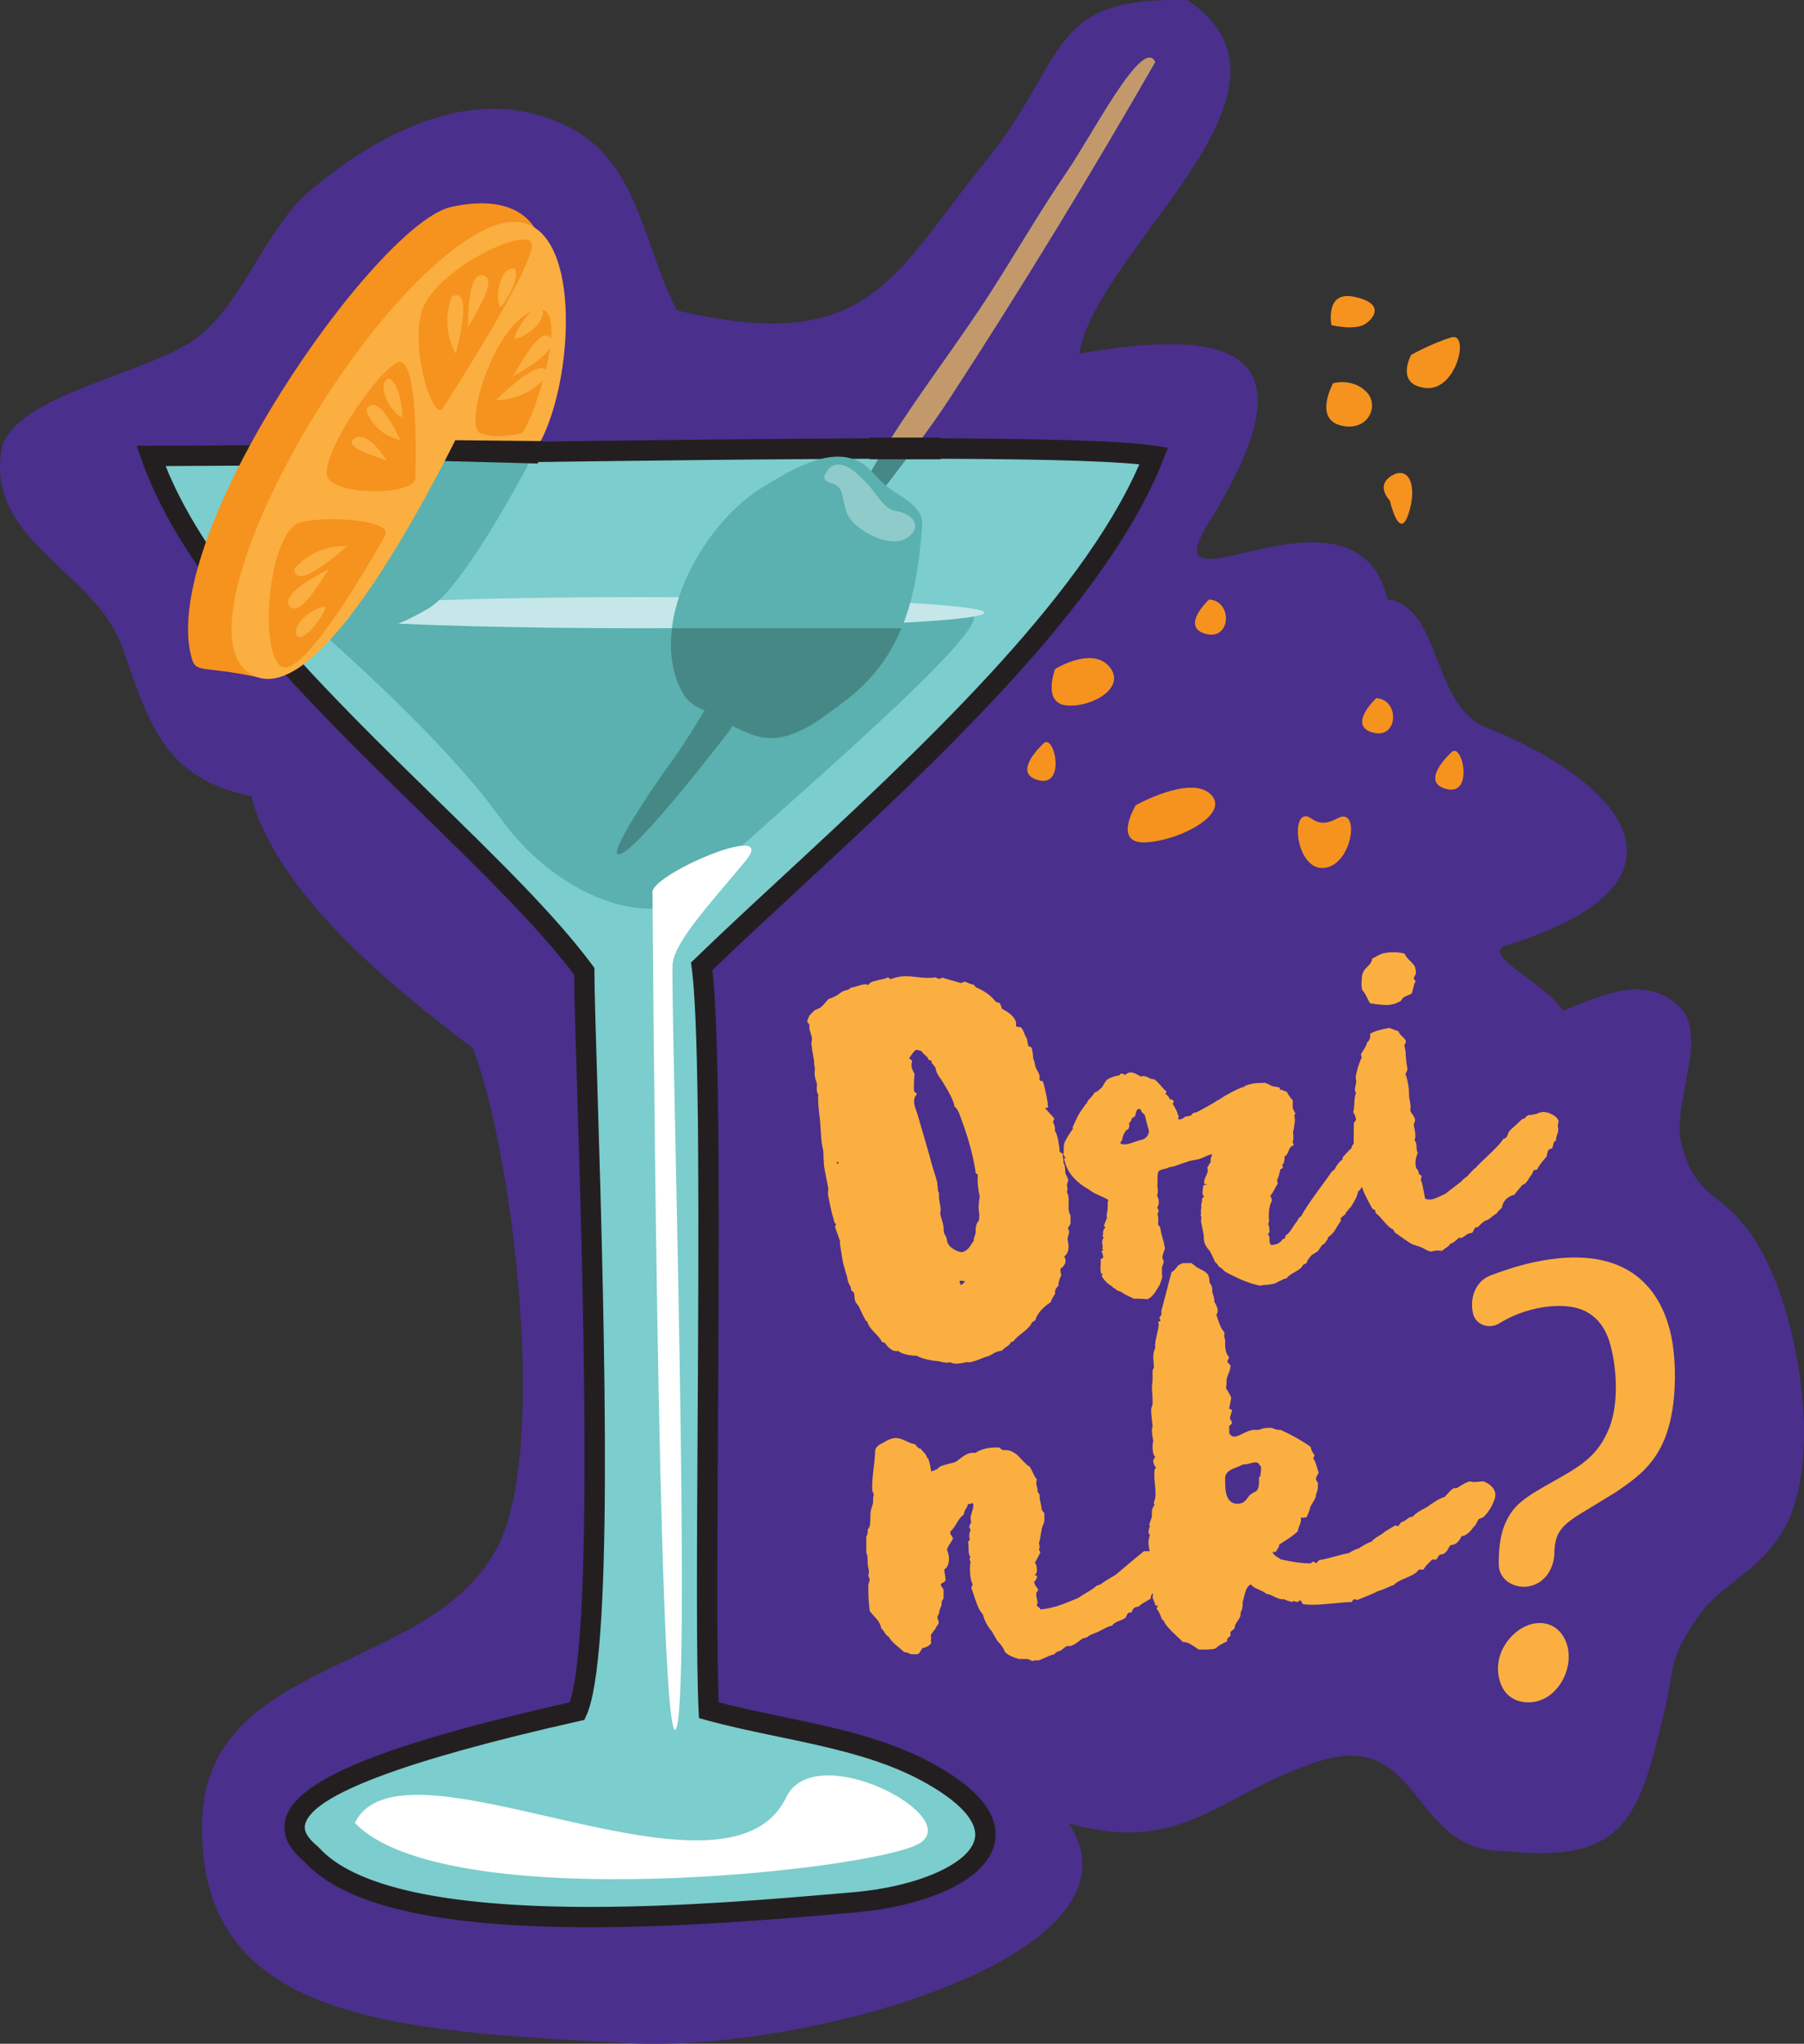 <?xml version="1.0" encoding="utf-8"?>
<!-- Generator: Adobe Illustrator 16.0.0, SVG Export Plug-In . SVG Version: 6.00 Build 0)  -->
<!DOCTYPE svg PUBLIC "-//W3C//DTD SVG 1.1//EN" "http://www.w3.org/Graphics/SVG/1.1/DTD/svg11.dtd">
<svg version="1.1" id="Layer_1" xmlns="http://www.w3.org/2000/svg" xmlns:xlink="http://www.w3.org/1999/xlink" x="0px" y="0px"
	 width="133px" height="150.591px" viewBox="0 0 133 150.591" enable-background="new 0 0 133 150.591" xml:space="preserve">
<rect x="0" y="0" width="133" height="150.591" fill="#333333" stroke="none"/>
<g>
	<path fill="#4A2F8D" d="M13.777,25.391c3.837-2.23,5.636-8.346,8.906-11.186c4.195-3.641,10.387-7.197,16.156-5.93
		c8.283,1.818,7.996,8.588,11.057,14.594c14.221,3.371,15.906-2.533,22.67-10.857C78.83,4.301,77.06-0.301,87.55,0.016
		c9.934,6.605-6.57,18.15-8,26.041c12.928-2.246,16.809,0.752,9.559,12.467c-4.619,7.459,10.813-4.248,13.186,5.635
		c3.996,0.578,3.223,7.811,7.27,9.432c10.104,4.055,16.486,11.432,1.48,16.074c-2.016,0.625,3.053,2.879,4.182,4.811
		c3.051-1.23,6.145-2.699,8.639-0.24c2.143,2.117-0.697,7.256,0.117,10.148c1.17,4.146,2.898,3.271,5.25,6.764
		c3.266,4.854,5.135,15.596,2.566,20.994c-1.66,3.494-4.82,4.432-6.541,6.889c-2.387,3.408-1.684,3.68-2.762,7.971
		c-1.697,6.756-2.711,10.383-11.574,9.389c-6.975,0.115-6.055-9.129-13.795-6.584c-7.449,2.451-9.857,6.896-18.332,4.551
		c6.373,9.592-19.08,16.871-32.352,16.191c-17.48-0.895-32.029-1.635-31.532-16.477c0.422-12.592,18.413-10.576,22.315-21.355
		c2.924-8.072,0.5-28.064-2.367-35.486c-5.496-4.152-14.483-11.316-16.329-18.563c-6.632-1.338-7.59-5.65-9.551-11.059
		c-2-5.516-9.813-7.639-8.906-14.277C0.608,29.408,9.591,27.82,13.777,25.391z"/>
	<g>
		<g>
			<path fill="#7CCDCD" d="M11.13,33.592c4.738,13.656,24.514,27.93,31.945,37.98c0,6.67,2.047,48.838-0.521,54.506
				c-17.129,3.852-23.825,7.109-19.609,10.545c6.025,6.729,30.057,4.395,40.029,3.549c7.635-0.648,14.414-4.734,5.301-9.641
				c-4.744-2.557-10.697-3.055-16.02-4.516c-0.434-8.857,0.51-47.254-0.52-54.814c10.059-9.76,28.275-24.689,33.328-37.609
				C77.425,32.369,31.369,33.592,11.13,33.592z"/>
			<path fill="#231F20" d="M43.537,142.007C43.537,142.007,43.537,142.007,43.537,142.007c-11.239,0-18.146-1.584-21.111-4.84
				c-1.175-0.974-1.643-2.009-1.391-3.077c0.681-2.891,6.958-5.484,20.967-8.656c1.775-5.239,0.945-32.22,0.542-45.343
				c-0.115-3.738-0.207-6.733-0.217-8.269c-2.632-3.502-6.811-7.58-11.229-11.893c-8.237-8.039-17.573-17.151-20.675-26.092
				l-0.346-0.996h1.054c6.312,0,15.163-0.119,24.533-0.246c10.851-0.146,22.071-0.297,31.335-0.297
				c9.912,0,15.86,0.181,18.184,0.553l0.919,0.146l-0.339,0.867c-4.157,10.631-16.856,22.383-27.062,31.826
				c-2.227,2.062-4.336,4.013-6.175,5.788c0.571,5.004,0.483,20.101,0.406,33.461c-0.049,8.565-0.097,16.679,0.049,20.493
				c1.532,0.399,3.137,0.733,4.693,1.059c3.757,0.782,7.641,1.592,10.956,3.379c3.542,1.906,5.125,3.897,4.707,5.916
				c-0.621,2.993-5.621,4.734-10.3,5.132l-1.136,0.098C57.306,141.411,50.361,142.007,43.537,142.007z M12.211,34.341
				c3.32,8.301,12.127,16.896,19.934,24.516c4.546,4.437,8.841,8.628,11.534,12.27l0.146,0.199v0.247
				c0,1.421,0.096,4.532,0.217,8.472c0.621,20.192,1.122,42.091-0.805,46.344l-0.154,0.34l-0.365,0.082
				c-12.912,2.903-19.717,5.469-20.224,7.624c-0.042,0.177-0.169,0.717,0.924,1.608l0.085,0.081
				c2.605,2.908,9.345,4.384,20.032,4.384h0.001c6.76,0,13.667-0.593,18.237-0.985l1.137-0.097c4.724-0.401,8.574-2.097,8.958-3.942
				c0.26-1.256-1.143-2.779-3.949-4.291c-3.124-1.683-6.899-2.47-10.551-3.231c-1.76-0.366-3.578-0.745-5.312-1.221l-0.524-0.145
				l-0.026-0.542c-0.176-3.581-0.128-11.709-0.074-21.12c0.079-13.669,0.169-29.161-0.439-33.63l-0.051-0.376l0.271-0.264
				c1.914-1.856,4.126-3.904,6.469-6.072c9.801-9.07,21.93-20.295,26.314-30.378c-2.74-0.278-8.329-0.414-16.998-0.414
				c-9.253,0-20.469,0.15-31.314,0.297C26.831,34.215,18.441,34.328,12.211,34.341z"/>
		</g>
		<path fill="#FFFFFF" d="M26.164,134.318c3.482-7.162,27.363,7.33,31.799-1.889c2.119-4.408,13.213,1.424,9.793,3.418
			C64.333,137.838,32.789,141.256,26.164,134.318z"/>
		<path fill="#5AB1AF" d="M22.063,45.182c0,0,46.508-0.451,49.473,0c2.965,0.449-18.545,18.232-20.566,20.646
			c-2.023,2.414-9.266,1.113-14.084-5.559C32.07,53.598,22.063,45.182,22.063,45.182z"/>
		<ellipse fill="#C5E7E9" cx="47.315" cy="45.145" rx="25.251" ry="1.148"/>
		<g>
			<path fill="#468885" d="M45.593,62.93c-0.756,0.008,2.447-4.82,3.766-6.602c1.365-1.84,2.541-3.947,3.734-5.904
				c3.26-5.334,7.887-9.797,10.813-15.133c2.605-4.754,6.238-9.229,9.17-13.807c1.754-2.738,3.721-6.107,5.555-8.777
				c1.92-2.795,5.635-10.086,6.537-8.135c-4.838,8.41-9.701,16.404-15.08,24.668c-2.947,4.531-6.354,8.205-9.133,12.764
				c-2.459,4.037-4.875,7.834-7.158,11.813C53.796,53.816,46.589,63.246,45.593,62.93z"/>
			<path fill="#5AB1AF" d="M67.988,38.793c-0.439,5.484-1.498,9.732-5.797,12.936c-1.641,1.223-3.814,3.049-6.098,2.582
				c-1.195-0.244-2.561-1.09-3.477-1.607c-1.246-0.703-1.883-0.646-2.566-2.219c-2.152-4.947,1.941-12.006,6.125-14.551
				c1.682-1.023,4.445-2.795,6.592-2.148c1.217,0.367,1.533,1.115,2.49,1.953C66.24,36.6,68.115,37.191,67.988,38.793z"/>
			<path fill="#C3996B" d="M67.574,32.816c0.859-1.152,1.705-2.33,2.514-3.576c5.379-8.264,10.242-16.258,15.08-24.668
				c-0.902-1.951-4.617,5.34-6.537,8.135c-1.834,2.67-3.801,6.039-5.555,8.777c-2.418,3.775-5.305,7.482-7.707,11.332H67.574z"/>
			<path fill="#468885" d="M49.541,46.293c-0.182,1.463-0.053,2.9,0.51,4.191c0.684,1.572,1.32,1.516,2.566,2.219
				c0.916,0.518,2.281,1.363,3.477,1.607c2.283,0.467,4.457-1.359,6.098-2.582c2.09-1.557,3.41-3.363,4.268-5.436H49.541z"/>
			<path opacity="0.5" fill="#C5E7E9" d="M60.908,34.848c0,0,0.568-1.391,2.213,0s1.834,2.633,2.973,2.813
				c1.137,0.18,2.021,1.146,0.758,1.984s-4.066-0.635-4.467-1.984c-0.4-1.352-0.211-1.789-1.096-2.057
				C60.402,35.336,60.908,34.848,60.908,34.848z"/>
		</g>
		<path fill="#5AB1AF" d="M39.642,32.898c0,0-5.209,10.273-8.061,11.938c-2.852,1.666-5.033,2.209-6.502,1.457
			c1.285-1.111,7.895-13.477,7.895-13.477L39.642,32.898z"/>
		<g>
			<path fill="#F6921E" d="M39.642,17.281c0,0-25.978,26.908-20.691,32.609c-4.089-0.875-4.502-0.225-4.832-1.441
				c-2.468-9.057,13.688-31.996,19.137-33.199C38.703,14.045,39.642,17.281,39.642,17.281z"/>
			<path fill="#FAAF40" d="M39.642,32.898c-0.639,1.068-5.488-0.395-6.547,0.482c-4.398,8.525-10.246,17.891-14.145,16.51
				c-6.968-2.475,7.002-27.959,16.641-32.896C43.199,13.096,42.677,27.822,39.642,32.898z"/>
			<g>
				<path fill="#F6921E" d="M32.664,30.055c0,0,7.215-11.152,6.504-12.211c-0.709-1.053-7.582,2.281-8.174,5.469
					C30.406,26.5,32.011,31.076,32.664,30.055z"/>
				<path fill="#F6921E" d="M28.386,39.461c0,0-6.086,11.047-7.733,9.584c-1.648-1.461-0.733-10.043,1.518-10.566
					C24.425,37.949,28.998,38.379,28.386,39.461z"/>
				<path fill="#F6921E" d="M30.619,35.215c0,0,0.352-9.455-1.383-8.477c-1.734,0.98-5.906,7.268-5.025,8.535
					C25.089,36.543,30.591,36.484,30.619,35.215z"/>
				<path fill="#F6921E" d="M38.46,31.918c0,0-1.914,0.494-3.078-0.021c-1.162-0.514,0.916-7.865,3.949-9.006
					C42.367,21.754,39.351,31.098,38.46,31.918z"/>
			</g>
			<g>
				<path fill="#FAAF40" d="M24.013,44.709c-0.857-0.047-2.759,1.461-2.042,2.236C22.632,47.107,23.88,45.336,24.013,44.709z"/>
				<path fill="#FAAF40" d="M24.298,41.918c-0.531,0.602-2.1,3.594-2.911,2.779C20.42,43.732,24.298,41.918,24.298,41.918z"/>
				<path fill="#FAAF40" d="M21.697,41.898c1.176-1.273,2.58-1.697,3.883-1.658C25.58,40.24,21.711,43.799,21.697,41.898z"/>
			</g>
			<g>
				<path fill="#FAAF40" d="M36.875,22.637c-0.434-0.74,0.051-3.121,1.066-2.832C38.386,20.32,37.373,22.234,36.875,22.637z"/>
				<path fill="#FAAF40" d="M34.511,24.154c0.297-0.744,2.258-3.5,1.16-3.854C34.376,19.877,34.511,24.154,34.511,24.154z"/>
				<path fill="#FAAF40" d="M33.318,21.846c-0.605,1.623-0.344,3.066,0.279,4.211C33.597,26.057,35.019,21,33.318,21.846z"/>
			</g>
			<g>
				<path fill="#FAAF40" d="M29.634,30.74c-0.807-0.295-1.963-2.428-0.996-2.857C29.31,27.992,29.759,30.111,29.634,30.74z"/>
				<path fill="#FAAF40" d="M28.521,33.973c-0.535-0.285-3.291-0.994-2.43-1.639C27.105,31.566,28.521,33.973,28.521,33.973z"/>
				<path fill="#FAAF40" d="M27.007,30.195c0.402,1.281,1.389,1.947,2.498,2.227C29.505,32.422,27.898,28.701,27.007,30.195z"/>
			</g>
			<g>
				<path fill="#FAAF40" d="M37.917,24.953c0.857,0.012,2.689-1.582,1.938-2.322C39.185,22.496,38.023,24.322,37.917,24.953z"/>
				<path fill="#FAAF40" d="M37.761,27.758c0.504-0.623,1.932-3.691,2.781-2.91C41.55,25.764,37.761,27.758,37.761,27.758z"/>
				<path fill="#FAAF40" d="M40.361,27.656c-1.113,1.328-2.5,1.813-3.803,1.836C36.558,29.492,40.257,25.76,40.361,27.656z"/>
			</g>
		</g>
		<rect x="64.119" y="32.242" fill="#231F20" width="5.234" height="1.6"/>
		<polygon fill="#231F20" points="33.566,32.436 40.033,32.502 39.642,34.154 32.789,33.973 		"/>
		<path fill="#FFFFFF" d="M48.107,65.818c-0.371-1.295,9.449-5.498,6.855-2.377c-2.594,3.119-5.188,5.898-5.373,7.568
			c-0.186,1.666,1.482,56.197,0.186,56.445C48.478,127.707,48.107,65.818,48.107,65.818z"/>
	</g>
	<g>
		<g>
			<path fill="#FAAF40" d="M65.469,72.018l0.195,0.131c0.138-0.063,0.351-0.124,0.641-0.181s0.724-0.048,1.303,0.027
				c0.578,0.075,1.03,0.079,1.356,0.017c0.042,0.029,0.103,0.055,0.185,0.077l0.063,0.043c0.108-0.021,0.195-0.056,0.262-0.106
				c0.043,0.03,0.501,0.164,1.376,0.407c0.072-0.014,0.124-0.032,0.156-0.059c0.034-0.024,0.068-0.041,0.104-0.048
				c0.079,0.021,0.19,0.066,0.335,0.131c0.145,0.066,0.253,0.092,0.326,0.078c0.008,0.037,0.031,0.069,0.075,0.098
				c0.043,0.029,0.068,0.063,0.075,0.098c0.656,0.286,1.137,0.625,1.438,1.016c0.051,0.066,0.125,0.108,0.223,0.126
				c0.097,0.019,0.148,0.047,0.155,0.082c0.008,0.037,0.027,0.089,0.061,0.157c0.031,0.07,0.055,0.141,0.068,0.213
				c0.629,0.328,0.978,0.673,1.048,1.034l-0.012,0.229c0.05,0.066,0.111,0.091,0.184,0.077l0.174,0.022
				c0.094,0.095,0.181,0.247,0.259,0.458c0.077,0.208,0.14,0.329,0.183,0.357l0.106,0.543c0.007,0.037,0.039,0.059,0.097,0.066
				s0.112,0.043,0.163,0.108l0.031,0.162c0.064,0.326,0.084,0.529,0.063,0.609c0.042,0.029,0.097,0.206,0.16,0.531
				c0.021,0.108,0.073,0.231,0.156,0.365c0.082,0.134,0.135,0.255,0.156,0.364c0.021,0.107,0.019,0.203-0.002,0.281
				c0.014,0.074,0.058,0.111,0.135,0.115c0.076,0.004,0.117,0.024,0.124,0.06c0.086,0.247,0.174,0.605,0.266,1.075
				c0.071,0.362,0.106,0.638,0.105,0.826l-0.217,0.043l0.647,0.719c0.05,0.065,0.043,0.122-0.022,0.174
				c-0.022,0.079-0.029,0.137-0.022,0.172c0.122,0.24,0.161,0.439,0.117,0.598c0.1,0.131,0.186,0.378,0.256,0.739
				c0.064,0.326,0.096,0.583,0.094,0.771c0.059,0.101,0.146,0.159,0.261,0.173c-0.029,0.045-0.037,0.103-0.023,0.174
				c0.057,0.291,0.07,0.457,0.042,0.5c0.05,0.065,0.086,0.152,0.107,0.262l0.052,0.553c0.114,0.203,0.183,0.359,0.204,0.468
				l-0.034,0.118c-0.021,0.08-0.044,0.161-0.065,0.239c0.057,0.291,0.052,0.46-0.013,0.511c0.05,0.064,0.089,0.17,0.117,0.315
				c0.028,0.145,0.037,0.329,0.024,0.558c-0.011,0.229-0.008,0.396,0.014,0.505c0.035,0.181,0.078,0.304,0.129,0.368
				c-0.009,0.341-0.01,0.529-0.003,0.565c0.008,0.036-0.063,0.162-0.206,0.378c0.042,0.03,0.074,0.098,0.096,0.207
				c0.015,0.074-0.004,0.18-0.05,0.319c-0.049,0.143-0.067,0.23-0.062,0.267l0.032,0.163c0.106,0.542,0.011,0.919-0.288,1.126
				l0.075,0.1c0.007,0.036,0.015,0.072,0.021,0.107c0.05,0.255-0.075,0.486-0.371,0.693c0.015,0.072,0.021,0.155,0.02,0.249
				c0,0.095,0.021,0.156,0.065,0.185c-0.161,0.333-0.239,0.611-0.232,0.834c-0.196,0.152-0.273,0.336-0.23,0.553
				c-0.175,0.26-0.285,0.47-0.328,0.629c-0.632,0.424-1.013,0.873-1.146,1.351c-0.036,0.007-0.12,0.061-0.251,0.161
				c-0.072,0.203-0.29,0.441-0.648,0.719c-0.359,0.276-0.582,0.48-0.67,0.609c-0.029,0.043-0.063,0.068-0.098,0.076
				c-0.037,0.007-0.073,0.014-0.109,0.021c-0.052,0.122-0.16,0.236-0.327,0.346c-0.167,0.107-0.279,0.204-0.338,0.291l-0.216,0.042
				c-0.146,0.028-0.311,0.098-0.494,0.209c-0.186,0.112-0.334,0.179-0.441,0.199c-0.073,0.015-0.239,0.075-0.499,0.183
				c-0.262,0.107-0.5,0.182-0.718,0.225l-0.055,0.011c-0.08-0.022-0.138-0.03-0.174-0.022l-0.38,0.074
				c-0.362,0.07-0.647,0.05-0.856-0.06l-0.109,0.021c-0.145,0.028-0.376-0.002-0.693-0.09c-0.767-0.075-1.318-0.213-1.658-0.409
				c-0.645-0.024-1.1-0.143-1.365-0.353c-0.325,0.063-0.643-0.119-0.952-0.548c-0.008-0.035-0.051-0.064-0.13-0.088l-0.12-0.032
				c-0.071-0.173-0.257-0.409-0.56-0.708c-0.303-0.297-0.479-0.573-0.529-0.827l-0.054,0.011c-0.043-0.028-0.068-0.062-0.075-0.098
				c-0.058-0.102-0.117-0.212-0.178-0.332c-0.061-0.119-0.125-0.257-0.194-0.413c-0.067-0.155-0.127-0.265-0.177-0.332l-0.151-0.196
				c-0.057-0.101-0.092-0.225-0.101-0.374c-0.01-0.147-0.022-0.257-0.037-0.331c-0.007-0.035-0.042-0.076-0.107-0.119
				c-0.065-0.044-0.101-0.085-0.107-0.121c-0.007-0.035-0.02-0.099-0.037-0.189c-0.018-0.09-0.05-0.149-0.092-0.179
				c-0.007-0.037-0.024-0.08-0.054-0.132c-0.03-0.051-0.05-0.111-0.063-0.184l-0.043-0.218c-0.014-0.072-0.045-0.179-0.092-0.321
				c-0.045-0.14-0.079-0.266-0.101-0.373c-0.079-0.211-0.146-0.508-0.202-0.892c-0.057-0.384-0.098-0.647-0.126-0.794
				c-0.028-0.143-0.028-0.237,0.001-0.281c-0.007-0.035-0.132-0.387-0.375-1.055c-0.007-0.035,0.003-0.074,0.033-0.117
				c0.028-0.043,0.04-0.084,0.033-0.119l-0.065-0.045c-0.044-0.028-0.085-0.152-0.128-0.369c-0.094-0.281-0.221-0.84-0.383-1.673
				c-0.015-0.072-0.017-0.175-0.004-0.31c0.011-0.133,0.013-0.219,0.006-0.254l-0.074-0.381l-0.18-0.924
				c-0.05-0.252-0.071-0.455-0.063-0.607c-0.021-0.107-0.031-0.256-0.03-0.444c0-0.188-0.006-0.318-0.021-0.391l-0.085-0.435
				c-0.042-0.218-0.077-0.586-0.104-1.107c-0.026-0.521-0.058-0.871-0.093-1.053c-0.098-0.883-0.12-1.386-0.069-1.509
				c-0.05-0.063-0.086-0.152-0.106-0.26c-0.028-0.146-0.027-0.333,0.002-0.565c-0.007-0.035-0.031-0.106-0.068-0.211
				c-0.041-0.105-0.067-0.194-0.082-0.268c-0.035-0.18-0.037-0.386-0.007-0.617c-0.05-0.254-0.071-0.456-0.063-0.607
				c-0.106-0.543-0.173-0.982-0.2-1.314c0.044-0.158,0.056-0.293,0.034-0.401c-0.014-0.072-0.044-0.179-0.091-0.321
				c-0.046-0.141-0.072-0.229-0.079-0.265c-0.021-0.109-0.021-0.202,0-0.283c-0.021-0.108-0.074-0.19-0.161-0.25
				c-0.014-0.071,0.005-0.161,0.061-0.266c0.055-0.104,0.08-0.175,0.072-0.211l0.425-0.421c0.036-0.008,0.088-0.027,0.157-0.06
				s0.138-0.063,0.207-0.097c0.068-0.031,0.118-0.07,0.147-0.113c0.063-0.049,0.15-0.142,0.256-0.275s0.19-0.225,0.256-0.275
				c0.354-0.105,0.679-0.283,0.969-0.527c0.138-0.064,0.278-0.111,0.424-0.139c0.035-0.008,0.086-0.035,0.152-0.086l0.098-0.076
				l0.218-0.042c0.035-0.007,0.133-0.035,0.293-0.086c0.159-0.05,0.293-0.085,0.401-0.106c0.145-0.028,0.26-0.014,0.348,0.045
				c0.086-0.13,0.211-0.219,0.37-0.271c0.159-0.048,0.348-0.095,0.564-0.138C65.155,72.136,65.333,72.082,65.469,72.018z
				 M61.698,85.606l0.031,0.163c0.035-0.007,0.068-0.032,0.098-0.076C61.813,85.621,61.769,85.593,61.698,85.606z M67.529,77.365
				c-0.072,0.015-0.239,0.217-0.501,0.605c0.007,0.037,0.04,0.067,0.102,0.092c0.062,0.027,0.1,0.076,0.114,0.147
				c-0.045,0.159-0.057,0.293-0.035,0.402c0.028,0.145,0.1,0.317,0.215,0.521c-0.047,0.536-0.06,0.952-0.039,1.248
				c0.007,0.037,0.044,0.076,0.107,0.12c0.065,0.044,0.102,0.084,0.109,0.12c-0.188,0.187-0.251,0.443-0.188,0.769
				c0.021,0.108,0.07,0.269,0.148,0.479c0.078,0.211,0.129,0.369,0.15,0.479l0.854,2.934c0.043,0.217,0.133,0.536,0.271,0.96
				c0.14,0.426,0.228,0.729,0.263,0.908l0.052,0.554c0.021,0.107,0.053,0.177,0.097,0.206c-0.052,0.123-0.023,0.456,0.082,0.998
				l0.021,0.108c0.007,0.038,0.002,0.113-0.013,0.229c-0.016,0.115-0.019,0.193-0.012,0.229c0.014,0.073,0.046,0.188,0.096,0.347
				c0.05,0.16,0.083,0.276,0.097,0.348l0.032,0.163c0.014,0.073,0.02,0.156,0.02,0.249c0,0.096,0.003,0.16,0.01,0.196
				c0.015,0.072,0.079,0.21,0.194,0.413l0.054,0.271c0.042,0.217,0.2,0.412,0.479,0.584c0.276,0.17,0.506,0.237,0.688,0.202
				c0.211-0.078,0.374-0.203,0.49-0.378l0.307-0.453c-0.015-0.073,0.009-0.19,0.071-0.353s0.083-0.298,0.063-0.407
				c0.007-0.34,0.092-0.581,0.251-0.726c-0.007-0.035,0.001-0.187,0.024-0.456c-0.077-0.397-0.068-0.832,0.028-1.301l-0.063-0.326
				c-0.085-0.435-0.111-0.861-0.081-1.281c-0.007-0.035-0.042-0.066-0.104-0.092s-0.081-0.078-0.058-0.158
				c-0.205-1.236-0.543-2.486-1.015-3.746c-0.192-0.602-0.372-0.943-0.538-1.023c-0.034-0.369-0.374-1.054-1.021-2.056
				c-0.2-0.261-0.318-0.482-0.354-0.664l-0.031-0.162l-0.303-0.392c0.029-0.043,0.041-0.083,0.033-0.119
				c-0.072,0.014-0.152-0.008-0.237-0.067c-0.021-0.108-0.1-0.214-0.232-0.32s-0.229-0.209-0.287-0.31
				C67.738,77.381,67.601,77.352,67.529,77.365z M70.739,94.382c0.035,0.182,0.074,0.286,0.117,0.314
				c0.196-0.151,0.291-0.243,0.283-0.28C70.981,94.373,70.847,94.36,70.739,94.382z"/>
			<path fill="#FAAF40" d="M83.243,79.033c0.218-0.043,0.499,0.053,0.845,0.285l0.109-0.021c0.144-0.028,0.3,0.008,0.472,0.105
				c0.168,0.1,0.307,0.137,0.416,0.115c0.13,0.088,0.292,0.244,0.486,0.47c0.193,0.226,0.334,0.366,0.422,0.425
				c0.007,0.036-0.006,0.077-0.033,0.119l-0.045,0.065c0.173,0.116,0.271,0.229,0.291,0.337c0.051,0.066,0.112,0.092,0.185,0.077
				c0.087,0.06,0.134,0.105,0.141,0.141c0.007,0.037-0.019,0.099-0.077,0.185c0.215,0.334,0.342,0.592,0.377,0.771
				c0.015,0.074,0.039,0.105,0.075,0.098c0.007,0.037-0.005,0.078-0.032,0.121c-0.029,0.043-0.02,0.098,0.031,0.162
				c0.15,0.008,0.307-0.06,0.467-0.204l0.435-0.085l0.088-0.13c0.065-0.049,0.171-0.09,0.315-0.118l0.206-0.096
				c0.103-0.057,0.313-0.174,0.638-0.35c0.321-0.176,0.548-0.314,0.678-0.414c0.037-0.008,0.122-0.053,0.257-0.136
				c0.133-0.083,0.232-0.149,0.3-0.199c0.71-0.4,1.175-0.624,1.391-0.666l0.055-0.011c0.036-0.007,0.05-0.028,0.043-0.065
				c-0.007-0.035,0.012-0.038,0.055-0.011c0.102-0.056,0.261-0.106,0.479-0.148c0.253-0.05,0.438-0.066,0.553-0.053l0.392-0.02
				c0.079,0.023,0.183,0.068,0.309,0.138c0.127,0.069,0.229,0.115,0.31,0.136c0.035-0.006,0.102,0.001,0.2,0.018
				c0.097,0.02,0.186,0.04,0.265,0.061l0.032,0.164c0.072-0.015,0.16,0.006,0.266,0.062c0.104,0.055,0.174,0.078,0.211,0.071
				c0.222,0.37,0.377,0.583,0.463,0.641c-0.015,0.305-0.012,0.51,0.01,0.619c0.007,0.037,0.066,0.155,0.182,0.359l-0.087,0.129
				l0.021,0.109c0.028,0.145,0.034,0.275,0.02,0.39c-0.016,0.116-0.036,0.253-0.063,0.407c-0.025,0.155-0.05,0.273-0.07,0.354
				c0.049,0.252,0.04,0.498-0.025,0.736l0.096,0.207c-0.182,0.035-0.313,0.174-0.397,0.416c-0.085,0.241-0.181,0.373-0.289,0.395
				c-0.003,0.376-0.073,0.598-0.209,0.661c0.035-0.007,0.063,0.044,0.085,0.153c-0.059,0.086-0.123,0.137-0.195,0.15
				c-0.075,0.391-0.156,0.649-0.243,0.779l0.053,0.272c-0.058,0.087-0.142,0.234-0.251,0.442c-0.108,0.211-0.211,0.361-0.306,0.455
				c0.05,0.066,0.082,0.134,0.097,0.206c0.014,0.072,0.024,0.127,0.031,0.163c-0.196,0.34-0.268,0.841-0.213,1.507l-0.065,0.239
				c0.05,0.066,0.077,0.154,0.08,0.266c0.002,0.112,0.012,0.205,0.025,0.277l-0.131,0.194c0.085,0.059,0.127,0.173,0.124,0.343
				c-0.006,0.17,0.021,0.305,0.079,0.406l0.119,0.033c0.071-0.014,0.126-0.024,0.162-0.031c0.254-0.049,0.438-0.16,0.555-0.334
				c0.059-0.087,0.128-0.117,0.208-0.097c-0.008-0.035,0.003-0.075,0.033-0.119c0.028-0.043,0.039-0.083,0.032-0.12
				c0.167-0.106,0.328-0.289,0.485-0.545c0.156-0.256,0.282-0.43,0.377-0.524c0.073-0.202,0.163-0.313,0.271-0.335
				c0.249-0.462,0.663-1.088,1.24-1.877c0.58-0.789,0.928-1.27,1.043-1.443l0.197-0.151c0.16-0.333,0.356-0.577,0.588-0.735
				c-0.014-0.071-0.006-0.129,0.023-0.173c0.37-0.411,0.573-0.62,0.61-0.627c0.11-0.396,0.383-0.638,0.817-0.722l0.108-0.021
				c0.036-0.008,0.133-0.045,0.288-0.113s0.27-0.109,0.343-0.123l0.108-0.021c0.071-0.014,0.189,0.01,0.352,0.072
				s0.279,0.086,0.353,0.072c0.035-0.008,0.142,0.048,0.314,0.163l0.084,0.435c0.015,0.072-0.002,0.133-0.05,0.18
				s-0.104,0.095-0.168,0.146c-0.066,0.05-0.114,0.097-0.143,0.139c-0.021,0.08-0.073,0.156-0.152,0.228
				c-0.08,0.072-0.135,0.131-0.164,0.173c0.006,0.225-0.114,0.379-0.359,0.465c-0.095,0.094-0.192,0.272-0.29,0.536
				c-0.1,0.264-0.214,0.445-0.345,0.546c-0.037,0.007-0.039,0.084-0.012,0.229c-0.065,0.05-0.146,0.169-0.241,0.356
				c-0.095,0.188-0.206,0.333-0.338,0.433c-0.015,0.115-0.049,0.234-0.1,0.357s-0.125,0.27-0.224,0.438
				c-0.099,0.171-0.177,0.298-0.235,0.384c-0.036,0.007-0.084,0.055-0.142,0.14c-0.059,0.089-0.12,0.156-0.186,0.206
				c0.015,0.074-0.053,0.161-0.201,0.266c-0.149,0.104-0.216,0.191-0.202,0.265c0.007,0.036,0.027,0.051,0.064,0.044
				c-0.06,0.086-0.132,0.193-0.219,0.324c-0.087,0.129-0.158,0.246-0.213,0.351c-0.055,0.106-0.137,0.216-0.246,0.33
				c-0.109,0.115-0.214,0.202-0.315,0.26c0.015,0.072-0.024,0.165-0.115,0.276s-0.15,0.189-0.181,0.232
				c-0.072,0.014-0.13,0.053-0.173,0.119c-0.044,0.063-0.088,0.128-0.132,0.193c-0.043,0.064-0.08,0.12-0.108,0.162
				c-0.03,0.043-0.121,0.107-0.273,0.194c-0.151,0.086-0.242,0.151-0.271,0.194c-0.029,0.044-0.09,0.121-0.181,0.232
				c-0.089,0.111-0.128,0.205-0.114,0.275l-0.305,0.172c-0.045,0.16-0.238,0.328-0.578,0.509c-0.341,0.179-0.536,0.329-0.588,0.452
				c-0.145,0.028-0.327,0.102-0.548,0.22c-0.223,0.118-0.368,0.185-0.44,0.198l-0.164,0.032c-0.107,0.021-0.227,0.035-0.357,0.042
				c-0.132,0.006-0.232,0.018-0.304,0.031l-0.163,0.032c-0.702-0.126-1.558-0.466-2.566-1.021c-0.043-0.029-0.112-0.091-0.206-0.187
				c-0.094-0.094-0.18-0.152-0.26-0.174c-0.115-0.204-0.212-0.315-0.29-0.339c-0.145-0.348-0.274-0.623-0.388-0.826
				c-0.238-0.253-0.381-0.507-0.431-0.761c-0.007-0.035-0.012-0.11-0.016-0.224c-0.003-0.111-0.011-0.203-0.025-0.276l-0.18-0.923
				c-0.007-0.035-0.002-0.102,0.017-0.2c0.018-0.097,0.002-0.179-0.048-0.244c0.043-0.159,0.044-0.253,0.002-0.282
				c0.028-0.042,0.039-0.093,0.028-0.147c-0.011-0.054,0-0.084,0.037-0.091l-0.021-0.109c-0.015-0.07-0.006-0.168,0.027-0.287
				c0.034-0.12,0.044-0.215,0.029-0.287c0.021-0.079,0.068-0.126,0.141-0.141c-0.007-0.035-0.024-0.08-0.053-0.131
				c-0.029-0.051-0.047-0.094-0.055-0.13c-0.007-0.035,0.013-0.228,0.057-0.575c0.031-0.043,0.081-0.07,0.153-0.085l0.12,0.031
				c-0.008-0.035-0.04-0.056-0.098-0.065c-0.058-0.006-0.091-0.028-0.098-0.064c-0.028-0.145,0.013-0.32,0.121-0.531
				c0.109-0.209,0.154-0.368,0.133-0.478l-0.031-0.162l0.087-0.13c0.051-0.122,0.109-0.209,0.176-0.26l-0.021-0.108
				c-0.014-0.072,0.029-0.231,0.131-0.478l-0.108,0.021c-0.107,0.021-0.265,0.08-0.473,0.178c-0.206,0.096-0.346,0.152-0.418,0.166
				l-0.705,0.138l-1.109,0.386l-0.381,0.074c-0.101,0.057-0.225,0.1-0.368,0.128c-0.146,0.028-0.268,0.072-0.37,0.129
				c-0.087,0.13-0.124,0.325-0.11,0.586c0.013,0.261,0.009,0.43-0.015,0.509c0.063,0.326,0.057,0.572-0.025,0.738
				c0.052,0.065,0.091,0.17,0.119,0.314c0.042,0.217,0.005,0.413-0.111,0.586c0.138,0.125,0.146,0.272,0.031,0.444l0.042,0.218
				c0.028,0.145,0.026,0.333-0.003,0.565c0.007,0.036,0.032,0.068,0.076,0.097l0.065,0.044l0.084,0.435
				c0.021,0.108,0.056,0.242,0.106,0.402c0.05,0.159,0.082,0.275,0.096,0.347l0.085,0.435c-0.125,0.326-0.19,0.563-0.198,0.715
				c0.05,0.066,0.079,0.117,0.086,0.152c0.021,0.109,0.006,0.225-0.045,0.348c-0.052,0.123-0.073,0.202-0.066,0.238
				c-0.003,0.377,0.004,0.6,0.019,0.672l-0.066,0.239c-0.051,0.123-0.088,0.224-0.11,0.304c-0.058,0.086-0.136,0.214-0.234,0.383
				c-0.098,0.171-0.202,0.313-0.311,0.428c-0.11,0.116-0.233,0.206-0.371,0.27c-0.115-0.014-0.286-0.029-0.515-0.041
				c-0.228-0.012-0.378-0.01-0.45,0.004c-0.534-0.234-0.869-0.412-1.006-0.536l-0.239-0.065c-0.094-0.095-0.202-0.167-0.324-0.219
				c-0.007-0.035-0.054-0.083-0.141-0.143c-0.252-0.138-0.486-0.374-0.702-0.708c0.06-0.087,0.084-0.147,0.077-0.185l-0.108,0.021
				l-0.032-0.163c-0.021-0.108-0.023-0.267-0.008-0.477c0.014-0.209,0.016-0.351,0.001-0.423l0.196-0.152
				c-0.007-0.035-0.021-0.108-0.043-0.217c-0.021-0.108-0.053-0.178-0.096-0.206l0.043-0.064c0.036-0.007,0.069-0.032,0.099-0.076
				l-0.065-0.044c-0.036,0.008-0.039-0.01-0.011-0.054c0.029-0.044,0.034-0.12,0.013-0.229c-0.05-0.253-0.027-0.427,0.066-0.521
				c0.029-0.043,0.022-0.078-0.021-0.108l-0.054,0.011c0.028-0.043,0.044-0.15,0.049-0.32c0.004-0.17,0.059-0.283,0.159-0.34
				l-0.011-0.055l-0.075-0.098c-0.007-0.035,0.066-0.24,0.22-0.607l-0.021-0.108c-0.014-0.072-0.005-0.168,0.028-0.287
				c0.033-0.12,0.047-0.197,0.04-0.233l-0.021-0.108l0.044-0.065l-0.011-0.054c-0.021-0.109-0.022-0.202,0.001-0.282
				c0.022-0.079,0.03-0.138,0.022-0.174c-0.129-0.087-0.358-0.201-0.688-0.344c-0.328-0.143-0.561-0.276-0.697-0.399
				c-1.054-0.585-1.669-1.329-1.846-2.233c-0.015-0.072,0.016-0.116,0.088-0.131l-0.151-0.195c0.016-0.116,0.024-0.268,0.024-0.455
				c0.001-0.188,0.013-0.321,0.034-0.401c0.072-0.202,0.227-0.476,0.459-0.821l0.088-0.131c0.094-0.094,0.116-0.172,0.066-0.238
				c0.263-0.578,0.438-0.932,0.524-1.061l0.132-0.195c0.233-0.346,0.367-0.523,0.404-0.53l0.076-0.184
				c0.159-0.144,0.327-0.346,0.502-0.604c0.08,0.021,0.261-0.108,0.545-0.39c0.028-0.042,0.086-0.138,0.168-0.286
				c0.085-0.147,0.178-0.25,0.278-0.309c0.204-0.114,0.413-0.192,0.632-0.234l0.217-0.043c0.044-0.158,0.174-0.166,0.391-0.02
				C83.068,79.104,83.169,79.047,83.243,79.033z M83.936,81.715c-0.109,0.021-0.19,0.188-0.242,0.498
				c-0.059,0.088-0.142,0.142-0.25,0.162c-0.008,0.152-0.077,0.278-0.208,0.379c0.036,0.182,0.024,0.315-0.035,0.401l-0.042,0.065
				c-0.037,0.007-0.088,0.035-0.152,0.085c-0.176,0.261-0.265,0.484-0.265,0.673l-0.087,0.129c-0.065,0.051-0.073,0.109-0.022,0.174
				c0.158,0.045,0.328,0.048,0.51,0.013c0.108-0.021,0.286-0.074,0.532-0.161c0.245-0.084,0.425-0.139,0.533-0.159
				c0.281-0.092,0.449-0.294,0.501-0.604l-0.032-0.164c-0.007-0.035-0.033-0.125-0.079-0.266c-0.048-0.141-0.091-0.321-0.134-0.538
				c-0.027-0.145-0.067-0.249-0.118-0.315c-0.129-0.087-0.201-0.166-0.216-0.24C84.108,81.738,84.043,81.693,83.936,81.715z"/>
			<path fill="#FAAF40" d="M102.331,75.756c0.073-0.014,0.14-0.008,0.201,0.018c0.062,0.026,0.123,0.053,0.184,0.077
				c0.061,0.026,0.132,0.05,0.212,0.071c0.078,0.021,0.14,0.049,0.185,0.076c0.021,0.109,0.108,0.232,0.269,0.371
				c0.159,0.138,0.248,0.262,0.269,0.369c0.008,0.037-0.003,0.077-0.032,0.119c-0.058,0.088-0.085,0.149-0.077,0.185l0.085,0.436
				c0.012,0.448,0.062,0.89,0.146,1.323c-0.03,0.044-0.056,0.105-0.076,0.184c-0.023,0.08-0.053,0.123-0.088,0.13
				c0.063,0.139,0.128,0.37,0.192,0.696c0.057,0.29,0.08,0.511,0.073,0.662c0.007,0.036,0.01,0.102,0.009,0.195
				c0,0.095,0.007,0.178,0.021,0.25c0.099,0.507,0.119,0.803,0.061,0.889c0.015,0.072,0.071,0.176,0.172,0.305
				c0.1,0.133,0.162,0.25,0.183,0.359c0.015,0.073,0.001,0.15-0.039,0.232c-0.04,0.084-0.053,0.162-0.039,0.234l0.063,0.325
				c0.071,0.362,0.063,0.608-0.025,0.737c0.095,0.096,0.144,0.256,0.15,0.479c0.007,0.225,0.038,0.388,0.096,0.488
				c-0.161,0.333-0.206,0.68-0.136,1.041c0.008,0.037,0.049,0.104,0.125,0.201c0.075,0.1,0.101,0.188,0.079,0.268
				c0.007,0.036,0.043,0.066,0.104,0.092c0.062,0.026,0.095,0.057,0.102,0.092c0.008,0.037-0.011,0.136-0.055,0.293
				c0.042,0.03,0.097,0.207,0.16,0.533l0.043,0.217l0.116,0.598c0.13,0.088,0.304,0.11,0.521,0.068
				c0.18-0.035,0.509-0.176,0.988-0.42l1.176-0.906c0.058-0.086,0.145-0.168,0.262-0.248c0.115-0.079,0.188-0.141,0.218-0.184
				c0.276-0.315,0.465-0.504,0.566-0.562c0.152-0.179,0.483-0.507,0.992-0.982c0.508-0.475,0.864-0.863,1.067-1.167l0.109-0.021
				c0.028-0.043,0.062-0.068,0.099-0.075c0.027-0.043,0.062-0.114,0.099-0.218c0.036-0.1,0.068-0.172,0.099-0.215
				c0.029-0.043,0.106-0.125,0.234-0.243c0.127-0.118,0.223-0.203,0.287-0.255c0.284-0.279,0.443-0.424,0.48-0.432l0.163-0.031
				c-0.007-0.036,0.038-0.093,0.136-0.168s0.188-0.101,0.267-0.08l0.271-0.053l0.218-0.043c0.064-0.049,0.188-0.092,0.369-0.127
				c0.108-0.021,0.282,0,0.521,0.067c0.411,0.183,0.635,0.364,0.67,0.544c0.043,0.031,0.05,0.067,0.021,0.109
				c-0.022,0.08-0.03,0.139-0.023,0.174c-0.021,0.08-0.027,0.139-0.021,0.174c0.021,0.108,0.035,0.181,0.042,0.217
				c-0.03,0.043-0.037,0.102-0.022,0.173c-0.125,0.326-0.177,0.542-0.155,0.65c-0.109,0.021-0.177,0.111-0.202,0.266
				c-0.025,0.155-0.055,0.255-0.083,0.298c-0.072,0.014-0.125,0.033-0.158,0.06c-0.032,0.025-0.066,0.04-0.103,0.048
				c-0.059,0.087-0.103,0.245-0.133,0.477c-0.43,0.497-0.666,0.825-0.71,0.984l-0.271,0.053c0.008,0.037-0.012,0.087-0.055,0.152
				c-0.045,0.064-0.063,0.115-0.055,0.15c-0.066,0.051-0.141,0.15-0.225,0.297c-0.084,0.15-0.173,0.27-0.268,0.363
				c-0.029,0.044-0.099,0.076-0.206,0.097l-0.273,0.335c-0.065,0.052-0.171,0.184-0.317,0.4c-0.534,0.143-0.848,0.466-0.938,0.973
				c-0.225,0.193-0.349,0.33-0.369,0.409c-0.037,0.007-0.153,0.087-0.349,0.237l-0.294,0.227c-0.218,0.043-0.464,0.223-0.74,0.539
				l-0.218,0.043c-0.029,0.044-0.063,0.107-0.104,0.189c-0.04,0.084-0.075,0.147-0.104,0.189l-0.162,0.031
				c-0.108,0.021-0.229,0.082-0.359,0.184c-0.131,0.102-0.232,0.157-0.305,0.172c-0.036,0.007-0.094,0-0.174-0.022
				c-0.181,0.224-0.396,0.379-0.643,0.464c-0.021,0.08-0.116,0.172-0.283,0.279c-0.167,0.109-0.265,0.184-0.293,0.227
				c-0.231-0.029-0.401-0.033-0.51-0.013l-0.326,0.063c-0.117-0.015-0.259-0.07-0.428-0.17c-0.169-0.099-0.294-0.158-0.374-0.18
				l-0.542-0.177c-0.166-0.08-0.402-0.231-0.708-0.454c-0.306-0.222-0.524-0.377-0.654-0.464c0.029-0.042,0.021-0.079-0.021-0.108
				c-0.043-0.027-0.067-0.061-0.075-0.098c-0.159-0.044-0.373-0.227-0.643-0.551c-0.271-0.322-0.47-0.529-0.601-0.615
				c-0.05-0.065-0.064-0.138-0.042-0.217c-0.087-0.06-0.147-0.085-0.184-0.078c-0.051-0.065-0.165-0.268-0.344-0.609
				c-0.18-0.341-0.311-0.615-0.388-0.826c-0.021-0.108-0.105-0.298-0.251-0.57c-0.148-0.272-0.236-0.479-0.265-0.626
				c-0.028-0.144,0.002-0.281,0.089-0.411l-0.076-0.098c-0.05-0.065-0.097-0.113-0.14-0.143c-0.041-0.592-0.051-1.605-0.028-3.037
				c-0.007-0.037,0.02-0.09,0.082-0.157c0.061-0.069,0.089-0.121,0.082-0.157c-0.043-0.218-0.115-0.391-0.215-0.522
				c0.05-0.122,0.08-0.353,0.089-0.692c0.01-0.341,0.054-0.593,0.134-0.76l-0.064-0.043c-0.008-0.037-0.015-0.073-0.021-0.109
				c-0.014-0.072-0.001-0.197,0.039-0.374c0.042-0.177,0.059-0.284,0.052-0.321l-0.043-0.215c-0.014-0.072,0.045-0.348,0.178-0.825
				c0.116-0.36,0.205-0.584,0.263-0.671l-0.053-0.271c0.32-0.476,0.47-0.769,0.449-0.877c0.071-0.014,0.119-0.061,0.142-0.141
				c0.021-0.078,0.05-0.122,0.087-0.129c-0.007-0.036-0.008-0.083,0.001-0.142c0.007-0.058,0.005-0.122-0.01-0.195
				C101.201,76.033,101.644,75.891,102.331,75.756z M102.042,70.232c0.542-0.106,1.053-0.093,1.528,0.039
				c0.028,0.146,0.179,0.342,0.453,0.588c0.05,0.066,0.122,0.146,0.217,0.24l0.086,0.152l0.043,0.218
				c0.042,0.217,0,0.394-0.123,0.53c-0.021,0.08-0.01,0.143,0.037,0.19c0.046,0.048,0.074,0.089,0.082,0.126
				c-0.06,0.087-0.109,0.217-0.149,0.395s-0.072,0.307-0.095,0.385c-0.021,0.08-0.067,0.135-0.136,0.168
				c-0.069,0.031-0.155,0.068-0.261,0.106c-0.104,0.04-0.189,0.085-0.255,0.134c-0.036,0.008-0.075,0.053-0.114,0.137
				c-0.041,0.084-0.08,0.127-0.116,0.135l-0.412,0.193l-0.326,0.063c-0.253,0.05-0.749,0.015-1.486-0.104
				c-0.051-0.064-0.138-0.227-0.264-0.484s-0.231-0.414-0.316-0.474l-0.043-0.217c-0.028-0.145-0.028-0.332,0.002-0.563
				c-0.014-0.261,0.054-0.498,0.198-0.717c0.028-0.042,0.092-0.109,0.187-0.205c0.253-0.236,0.38-0.449,0.381-0.638
				c0.037-0.007,0.156-0.067,0.36-0.183C101.723,70.332,101.896,70.26,102.042,70.232z"/>
		</g>
		<g>
			<path fill="#FAAF40" d="M66.055,105.957c0.2,0,0.449,0.075,0.749,0.225c0.3,0.15,0.516,0.225,0.649,0.225
				c0.166,0.234,0.316,0.35,0.449,0.35c0.033,0.068,0.108,0.159,0.225,0.275c0.116,0.117,0.191,0.242,0.226,0.375
				c0.1,0.033,0.199,0.366,0.299,0.998h0.051c0.032,0,0.1-0.025,0.199-0.074c0.1-0.051,0.166-0.075,0.2-0.075
				c0.066-0.101,0.157-0.175,0.274-0.226c0.116-0.049,0.274-0.1,0.475-0.149c0.199-0.05,0.365-0.091,0.499-0.124
				c0.1-0.033,0.241-0.125,0.425-0.275c0.183-0.15,0.366-0.266,0.549-0.35c0.183-0.082,0.375-0.107,0.574-0.074
				c0.466-0.301,1.049-0.434,1.748-0.4c0.033,0,0.075,0.025,0.125,0.075s0.107,0.093,0.175,0.125
				c0.433-0.066,0.841,0.108,1.224,0.524s0.624,0.641,0.725,0.674c0.065,0.067,0.149,0.217,0.249,0.449c0.101,0.234,0.2,0.4,0.3,0.5
				c0,0.033-0.009,0.074-0.024,0.125c-0.018,0.05-0.025,0.092-0.025,0.125c0,0.066,0.017,0.158,0.05,0.274s0.05,0.208,0.05,0.274
				v0.15c0.033,0,0.066,0.033,0.101,0.1l0.05,0.1v0.15c0,0.1,0.024,0.249,0.074,0.449c0.05,0.199,0.075,0.367,0.075,0.499
				c0.033,0.034,0.066,0.075,0.1,0.125s0.066,0.092,0.101,0.125V112c0,0.1-0.034,0.225-0.101,0.375
				c-0.066,0.149-0.1,0.258-0.1,0.324c-0.1,0.633-0.167,0.967-0.199,0.999c0.065,0.233,0.065,0.384,0,0.449
				c0,0.034,0.016,0.075,0.05,0.125c0.032,0.05,0.05,0.093,0.05,0.125c-0.233,0.466-0.367,0.716-0.399,0.749
				c0.1,0.1,0.149,0.283,0.149,0.549c0,0.168-0.05,0.283-0.149,0.35c0,0.034,0.032,0.051,0.1,0.051c0.066,0,0.083,0.033,0.05,0.1
				c0,0.066-0.033,0.15-0.1,0.25l-0.1,0.1c0,0.1,0.041,0.208,0.124,0.324c0.083,0.117,0.142,0.209,0.175,0.275
				c0,0.033-0.024,0.074-0.074,0.125c-0.05,0.049-0.075,0.107-0.075,0.174v0.1c0,0.034,0.017,0.125,0.05,0.275
				s0.05,0.258,0.05,0.324l-0.05,0.051c0,0.033,0,0.066,0,0.1s0.05,0.083,0.15,0.149c0.065,0.034,0.1,0.083,0.1,0.149
				c0.332-0.032,0.657-0.091,0.974-0.174s0.657-0.2,1.023-0.35c0.366-0.15,0.633-0.258,0.8-0.325c0.132-0.1,0.357-0.241,0.674-0.425
				c0.316-0.182,0.541-0.34,0.674-0.475l0.3-0.1c0.1-0.1,0.466-0.332,1.099-0.699c1.265-1.064,1.964-1.647,2.098-1.748h0.399
				c0.066-0.066,0.158-0.141,0.274-0.225c0.117-0.082,0.191-0.141,0.226-0.174h0.1c0.199,0,0.44-0.066,0.724-0.2
				c0.283-0.133,0.508-0.2,0.675-0.2c0.532,0,0.849,0.234,0.948,0.699v0.55c-0.033,0.2-0.183,0.449-0.449,0.749
				s-0.417,0.533-0.449,0.699l-0.15,0.1c-0.1,0.067-0.167,0.134-0.199,0.199c-0.134,0-0.242,0.025-0.324,0.076
				c-0.084,0.049-0.167,0.125-0.25,0.225c-0.084,0.1-0.143,0.166-0.175,0.199c-0.067,0.067-0.184,0.134-0.35,0.199
				c-0.167,0.068-0.292,0.143-0.375,0.226s-0.125,0.208-0.125,0.374c-0.466,0.268-0.732,0.434-0.799,0.5l-0.05,0.05
				c-0.033,0.033-0.067,0.05-0.1,0.05c-0.233,0-0.384,0.133-0.449,0.399c-0.034,0-0.075,0.009-0.125,0.024
				c-0.05,0.018-0.093,0.025-0.125,0.025c-0.033,0-0.1,0.117-0.2,0.35c-0.066,0.067-0.233,0.15-0.499,0.25
				c-0.267,0.1-0.434,0.217-0.499,0.35c-0.101,0-0.25,0.05-0.45,0.15c-0.199,0.1-0.333,0.166-0.399,0.199
				c-0.1,0.066-0.267,0.143-0.499,0.225c-0.233,0.084-0.399,0.175-0.5,0.275c-0.033,0-0.092,0.016-0.175,0.049
				s-0.142,0.051-0.175,0.051c-0.033,0.032-0.167,0.133-0.399,0.299c-0.233,0.166-0.416,0.25-0.549,0.25h-0.2
				c-0.067,0.033-0.158,0.1-0.274,0.199c-0.117,0.101-0.192,0.15-0.225,0.15c-0.233,0.066-0.367,0.15-0.399,0.25
				c-0.167,0.033-0.375,0.107-0.625,0.225c-0.249,0.116-0.424,0.191-0.523,0.225h-0.25l-0.25,0.05
				c-0.199-0.1-0.333-0.149-0.399-0.149h-0.6c-0.467-0.134-0.799-0.3-0.998-0.5l-0.15-0.299c-0.067-0.134-0.199-0.301-0.399-0.5
				c-0.267-0.432-0.399-0.666-0.399-0.699c-0.333-0.365-0.566-0.799-0.699-1.299c-0.2-0.199-0.383-0.557-0.55-1.073
				c-0.167-0.516-0.267-0.807-0.299-0.874c0-0.033,0.016-0.074,0.05-0.125c0.032-0.05,0.05-0.091,0.05-0.125
				c-0.134-0.266-0.2-0.648-0.2-1.148c0-0.232,0.017-0.399,0.05-0.499c-0.1-0.2-0.1-0.316,0-0.35c-0.1-0.101-0.149-0.3-0.149-0.6
				s-0.018-0.466-0.05-0.499c0.032-0.066,0.083-0.133,0.149-0.2c-0.033-0.065-0.05-0.166-0.05-0.3c0-0.133,0.033-0.266,0.1-0.398
				c-0.066-0.133-0.1-0.233-0.1-0.301l0.15-0.299c-0.034-0.066-0.051-0.15-0.051-0.25c0-0.133,0.033-0.3,0.101-0.5
				c0.066-0.199,0.1-0.35,0.1-0.449c0-0.033,0-0.066,0-0.1l-0.05-0.1c-0.034,0-0.084,0.018-0.15,0.05
				c-0.066,0.033-0.133,0.033-0.199,0c0,0.1-0.05,0.225-0.15,0.374c-0.1,0.15-0.149,0.292-0.149,0.425
				c-0.167,0.101-0.342,0.308-0.524,0.624c-0.184,0.316-0.342,0.525-0.475,0.625v0.1c0,0.066,0.033,0.143,0.101,0.225
				c0.065,0.084,0.1,0.143,0.1,0.175c-0.034,0.1-0.108,0.233-0.225,0.399c-0.117,0.167-0.192,0.316-0.225,0.449
				c0.1,0.2,0.149,0.417,0.149,0.649c0,0.399-0.117,0.667-0.35,0.8c0.066,0.398,0.1,0.666,0.1,0.799
				c-0.033,0.066-0.1,0.125-0.199,0.174c-0.101,0.051-0.15,0.093-0.15,0.125c0,0.067,0.033,0.143,0.101,0.225
				c0.066,0.084,0.1,0.143,0.1,0.176v0.648c-0.1,0.1-0.15,0.234-0.15,0.4v0.149c-0.066,0.033-0.133,0.233-0.199,0.599
				c-0.067,0.068-0.1,0.15-0.1,0.25c0,0.033,0.016,0.092,0.05,0.175c0.032,0.083,0.05,0.142,0.05,0.175
				c0,0.067-0.042,0.15-0.125,0.25s-0.125,0.184-0.125,0.25c-0.033,0-0.149,0.149-0.35,0.449c0.033,0.066,0.042,0.158,0.025,0.274
				c-0.018,0.116-0.009,0.208,0.024,0.274c-0.1,0.2-0.316,0.333-0.648,0.4c-0.034,0.032-0.084,0.107-0.15,0.225
				c-0.067,0.115-0.133,0.191-0.199,0.225h-0.5c-0.199-0.1-0.366-0.15-0.499-0.15c-0.067-0.066-0.25-0.225-0.55-0.475
				c-0.3-0.249-0.499-0.475-0.599-0.674c-0.101-0.033-0.2-0.133-0.3-0.299c-0.101-0.167-0.184-0.267-0.25-0.301
				c-0.033-0.266-0.175-0.531-0.425-0.799c-0.249-0.266-0.392-0.432-0.424-0.499c-0.067-0.532-0.101-1.032-0.101-1.499v-0.35
				c0-0.065,0.017-0.148,0.051-0.249c0.032-0.101,0.05-0.166,0.05-0.2c0-0.032-0.018-0.082-0.05-0.149
				c-0.034-0.066-0.051-0.116-0.051-0.149s0.008-0.083,0.025-0.15c0.017-0.066,0.025-0.116,0.025-0.149s-0.018-0.125-0.051-0.274
				c-0.033-0.15-0.05-0.275-0.05-0.375v-0.15c0-0.299-0.033-0.499-0.1-0.599v-1.149c0.1-0.199,0.133-0.382,0.1-0.549
				c0.101-0.1,0.158-0.225,0.175-0.375c0.017-0.149,0.025-0.332,0.025-0.549s0.017-0.391,0.05-0.524
				c0-0.032,0.025-0.116,0.075-0.249s0.074-0.232,0.074-0.301c0-0.332,0.017-0.516,0.051-0.549c0-0.066-0.034-0.166-0.101-0.3
				c-0.033-0.332-0.009-0.831,0.075-1.498c0.083-0.665,0.125-1.132,0.125-1.398s0.199-0.481,0.599-0.649
				C65.472,106.074,65.789,105.957,66.055,105.957z"/>
			<path fill="#FAAF40" d="M87.28,93.072h0.55c0.066,0.034,0.157,0.1,0.274,0.2c0.116,0.101,0.225,0.167,0.324,0.2
				c0.033,0.033,0.092,0.066,0.175,0.1s0.158,0.074,0.226,0.125c0.065,0.05,0.116,0.092,0.149,0.125
				c0.133,0.133,0.2,0.366,0.2,0.699c0.132,0.133,0.199,0.316,0.199,0.549v0.15c0.1,0.299,0.15,0.482,0.15,0.549v0.15
				c0.166,0.266,0.249,0.482,0.249,0.648c0,0.134-0.033,0.233-0.1,0.3c0.032,0.101,0.083,0.249,0.149,0.45
				c0.066,0.199,0.133,0.366,0.2,0.498c0.066,0.135,0.149,0.25,0.25,0.35c-0.034,0.234-0.018,0.418,0.05,0.55v0.35
				c0,0.433,0.1,0.749,0.3,0.949l-0.15,0.3c0.033,0.066,0.116,0.166,0.25,0.299c0,0.168-0.05,0.367-0.15,0.6
				c-0.1,0.233-0.149,0.399-0.149,0.5c0,0.332-0.018,0.516-0.05,0.549c0.266,0.434,0.399,0.683,0.399,0.749l-0.149,0.749
				c0,0.033,0.032,0.059,0.1,0.075c0.066,0.017,0.1,0.059,0.1,0.125l-0.149,0.499c0,0.067,0.024,0.134,0.074,0.199
				c0.051,0.068,0.075,0.117,0.075,0.15c0,0.1-0.067,0.184-0.199,0.25v0.549c0.1,0.168,0.232,0.25,0.399,0.25
				c0.1,0,0.3-0.074,0.599-0.225c0.3-0.15,0.55-0.241,0.749-0.275h0.45c0.199-0.1,0.432-0.148,0.699-0.148h0.199
				c0.033,0,0.107,0.024,0.225,0.074c0.116,0.05,0.225,0.074,0.325,0.074h0.149c0.865,0.4,1.599,0.816,2.197,1.249
				c0.066,0.267,0.166,0.467,0.3,0.6c0,0.033-0.033,0.116-0.1,0.249c0.1,0.134,0.183,0.325,0.25,0.574
				c0.065,0.25,0.116,0.393,0.149,0.426c0,0.066-0.033,0.148-0.1,0.249c-0.067,0.101-0.101,0.184-0.101,0.249
				c0,0.068,0.025,0.135,0.075,0.201s0.075,0.116,0.075,0.148c0,0.268-0.018,0.45-0.05,0.55c0,0.034-0.018,0.083-0.05,0.149
				c-0.034,0.068-0.051,0.117-0.051,0.15v0.1c0,0.067-0.133,0.316-0.399,0.75c-0.066,0.299-0.167,0.566-0.3,0.799
				c-0.033,0-0.092,0.008-0.175,0.024c-0.083,0.018-0.158,0.009-0.225-0.024V112c0,0.1-0.033,0.225-0.1,0.375
				c-0.067,0.149-0.117,0.309-0.149,0.475c-0.334,0.299-0.783,0.616-1.349,0.948c0,0.101-0.042,0.208-0.125,0.325
				s-0.125,0.191-0.125,0.225h-0.25c0.033,0.133,0.133,0.25,0.3,0.35s0.267,0.166,0.3,0.199c0.865,0.2,1.599,0.3,2.197,0.3
				c0.066-0.032,0.133-0.083,0.2-0.149c0.032,0,0.1,0.05,0.199,0.149l0.25-0.249c0.267-0.033,0.632-0.117,1.099-0.25
				c0.466-0.133,0.815-0.217,1.049-0.25c0.332-0.199,0.582-0.316,0.749-0.35c0.466-0.3,0.782-0.466,0.949-0.5
				c0.1-0.132,0.266-0.266,0.499-0.398c0.232-0.133,0.399-0.25,0.5-0.35l0.749-0.449c0.032,0,0.074,0.008,0.125,0.024
				c0.05,0.017,0.091,0.024,0.124,0.024c0-0.032,0.025-0.074,0.075-0.125c0.05-0.049,0.092-0.107,0.125-0.174
				c0.1,0,0.232-0.066,0.399-0.2c0.166-0.133,0.316-0.2,0.449-0.2c0.133-0.166,0.357-0.332,0.675-0.499
				c0.315-0.166,0.507-0.282,0.574-0.35c0.532-0.366,0.898-0.565,1.099-0.599c0.066-0.066,0.157-0.166,0.274-0.301
				c0.116-0.132,0.225-0.232,0.325-0.299c0.032-0.033,0.082-0.051,0.149-0.051c0.066,0,0.116,0,0.149,0
				c0.466-0.299,0.782-0.465,0.949-0.498c0.033,0,0.083,0.008,0.149,0.024s0.116,0.024,0.15,0.024c0.1,0,0.225-0.008,0.374-0.024
				c0.15-0.017,0.258-0.024,0.325-0.024c0.232,0.066,0.44,0.191,0.624,0.374c0.183,0.183,0.274,0.392,0.274,0.624
				c0,0.133-0.017,0.233-0.05,0.3c-0.199,0.566-0.482,1.016-0.849,1.349c-0.067,0.033-0.15,0.066-0.25,0.1
				c-0.033,0.033-0.067,0.05-0.1,0.05c-0.034,0.067-0.084,0.167-0.15,0.3s-0.133,0.217-0.199,0.25c-0.3,0.433-0.6,0.666-0.899,0.699
				c-0.199,0.433-0.467,0.648-0.799,0.648c-0.067,0.067-0.134,0.168-0.199,0.3c-0.067,0.134-0.15,0.233-0.25,0.3
				s-0.217,0.1-0.35,0.1c-0.067,0.067-0.15,0.184-0.25,0.35c-0.067,0.033-0.167,0.033-0.3,0c-0.033,0.033-0.133,0.134-0.3,0.3
				c-0.166,0.167-0.283,0.317-0.349,0.45h-0.35c-0.101,0.199-0.4,0.398-0.899,0.599s-0.816,0.384-0.949,0.55
				c-0.133,0.033-0.324,0.107-0.574,0.225c-0.249,0.117-0.458,0.191-0.624,0.225c-0.067,0.066-0.566,0.283-1.498,0.648l-0.1-0.049
				c-0.034,0-0.067,0-0.101,0c-0.066,0-0.133,0.066-0.199,0.199c-0.268,0-0.725,0.033-1.374,0.1c-0.648,0.067-1.141,0.1-1.473,0.1
				c-0.333,0-0.583-0.016-0.749-0.049c-0.034-0.033-0.084-0.117-0.15-0.25c-0.066-0.033-0.117-0.025-0.149,0.025
				c-0.033,0.049-0.067,0.074-0.1,0.074c-0.034,0-0.101-0.016-0.2-0.05c-0.1-0.032-0.167-0.017-0.199,0.05
				c-0.367-0.1-0.55-0.166-0.55-0.199h-0.1c-0.2,0-0.425-0.066-0.675-0.2c-0.249-0.133-0.441-0.2-0.574-0.2
				c-0.1-0.1-0.292-0.207-0.574-0.324c-0.283-0.116-0.475-0.241-0.574-0.375c-0.134,0.067-0.233,0.168-0.3,0.301
				c-0.067,0.133-0.125,0.308-0.175,0.523c-0.05,0.217-0.092,0.375-0.125,0.475v0.199c0,0.2-0.05,0.384-0.149,0.55v0.149
				c0,0.134-0.075,0.301-0.225,0.5c-0.15,0.199-0.225,0.383-0.225,0.549l-0.3,0.25v0.3c-0.167,0.101-0.25,0.2-0.25,0.3v0.1
				c-0.499,0.232-0.767,0.399-0.799,0.5c-0.134,0.066-0.383,0.1-0.749,0.1h-0.55c-0.499-0.367-0.849-0.549-1.049-0.549h-0.1
				c-0.067-0.068-0.225-0.218-0.475-0.45c-0.249-0.232-0.449-0.433-0.599-0.599c-0.15-0.167-0.275-0.35-0.375-0.55
				c0-0.033-0.033-0.05-0.1-0.05c-0.134-0.4-0.267-0.666-0.399-0.799c0-0.066,0.032-0.133,0.1-0.2c0-0.032-0.067-0.05-0.2-0.05
				c0-0.066-0.033-0.176-0.1-0.324c-0.067-0.15-0.1-0.258-0.1-0.325c0-0.066,0.017-0.116,0.05-0.149c0-0.033-0.033-0.066-0.1-0.101
				c-0.067-0.032-0.084-0.083-0.05-0.149c0-0.133,0.032-0.199,0.1-0.199c0-0.033-0.067-0.117-0.2-0.25
				c0.033-0.066,0.05-0.184,0.05-0.35c0-0.066-0.008-0.2-0.024-0.4c-0.018-0.199-0.025-0.332-0.025-0.398v-0.301v-0.049
				c-0.033-0.033-0.05-0.066-0.05-0.101c0-0.433,0.017-0.731,0.05-0.899c-0.066-0.199-0.1-0.416-0.1-0.648
				c0-0.166,0.033-0.35,0.1-0.549c0-0.033-0.017-0.059-0.05-0.076c-0.033-0.016-0.05-0.057-0.05-0.125
				c0-0.032,0.008-0.1,0.025-0.199c0.016-0.1,0.041-0.166,0.074-0.199v-0.051l-0.05-0.1l0.2-0.6c0-0.066,0-0.166,0-0.299
				s0.016-0.241,0.05-0.324c0.032-0.084,0.083-0.158,0.149-0.226c-0.033-0.032-0.05-0.083-0.05-0.149s0.017-0.133,0.05-0.2
				c0.033-0.066,0.05-0.132,0.05-0.2c0.033-0.199,0.025-0.523-0.024-0.973c-0.05-0.45-0.059-0.808-0.025-1.074
				c0-0.033,0.033-0.083,0.101-0.15c-0.134-0.199-0.2-0.365-0.2-0.499c0-0.1,0.05-0.2,0.149-0.3
				c-0.133-0.133-0.199-0.383-0.199-0.749c0-0.2,0.017-0.332,0.05-0.399c-0.067-0.399-0.1-0.649-0.1-0.749
				c0-0.166,0.016-0.282,0.05-0.35c0-0.066-0.018-0.232-0.05-0.499c-0.034-0.267-0.05-0.467-0.05-0.6v-0.199
				c0-0.033,0.016-0.092,0.05-0.176c0.032-0.082,0.05-0.157,0.05-0.225v-0.25c0-0.133-0.009-0.307-0.025-0.523
				s-0.024-0.375-0.024-0.475c0-0.033,0.008-0.117,0.024-0.25s0.025-0.232,0.025-0.3v-0.649l0.1-0.199
				c0-0.066-0.009-0.191-0.024-0.375c-0.018-0.182-0.025-0.324-0.025-0.424c0-0.232,0.05-0.449,0.149-0.649
				c-0.033-0.2,0-0.499,0.101-0.899c0.1-0.399,0.149-0.666,0.149-0.799s-0.017-0.199-0.05-0.199c0-0.033,0.017-0.051,0.05-0.051h0.1
				c0.033-0.066,0.033-0.115,0-0.149c-0.033-0.066-0.05-0.116-0.05-0.149c0.066-0.066,0.116-0.133,0.15-0.2v-0.3l0.149-0.549
				c0.366-1.398,0.565-2.164,0.6-2.298c0.1-0.032,0.199-0.116,0.3-0.249c0.1-0.133,0.166-0.217,0.199-0.25l0.1-0.051
				c0.066-0.032,0.133-0.065,0.2-0.1H87.28z M92.524,107.756c-0.067,0-0.192,0.024-0.375,0.074s-0.324,0.075-0.424,0.075h-0.101
				c-0.1,0.067-0.324,0.167-0.674,0.3s-0.558,0.333-0.624,0.6v0.498c0,1,0.3,1.499,0.898,1.499c0.166,0,0.308-0.032,0.425-0.101
				c0.116-0.066,0.225-0.174,0.324-0.324c0.101-0.149,0.183-0.24,0.25-0.274c0.033-0.032,0.116-0.083,0.25-0.149
				c0.133-0.066,0.199-0.117,0.199-0.15c0.101-0.1,0.15-0.332,0.15-0.699v-0.299c0.066,0,0.1-0.018,0.1-0.051
				c0-0.066,0.008-0.15,0.025-0.25c0.016-0.1,0.024-0.182,0.024-0.249v-0.149c0-0.033-0.024-0.076-0.075-0.125
				c-0.05-0.051-0.092-0.108-0.124-0.176C92.707,107.772,92.624,107.756,92.524,107.756z"/>
		</g>
		<g>
			<path fill="#FAAF40" d="M117.235,111.104c-1.903,1.133-2.609,1.601-2.639,3.311c-0.014,1.168-0.717,2.263-1.881,2.472
				c-1.036,0.181-2.154-0.426-2.217-1.532c-0.02-1.116,0.084-2.081,0.396-2.91c0.608-1.523,1.39-2.052,3.789-3.382
				c1.794-1.02,3.155-1.766,3.985-3.919c0.6-1.564,0.562-3.798,0.179-5.552c-0.168-0.771-0.52-2.173-1.847-2.914
				c-0.919-0.518-2.32-0.568-3.731-0.261c-1.199,0.262-2.052,0.672-2.722,1.086c-0.748,0.478-1.768,0.118-1.955-0.738
				c-0.252-1.155,0.199-2.374,1.317-2.797c0.913-0.335,1.911-0.687,3.11-0.948c6.674-1.456,9.374,1.674,10.177,5.354
				c0.337,1.541,0.344,3.421,0.196,4.798c-0.443,4.132-2.31,5.436-4.221,6.748L117.235,111.104z M113.003,119.646
				c1.241-0.271,2.294,0.441,2.583,1.768c0.355,1.627-0.693,3.603-2.361,3.967c-0.941,0.205-2.347-0.07-2.711-1.739
				C110.084,121.673,111.591,119.955,113.003,119.646z"/>
		</g>
	</g>
	<g>
		<path fill="#F6921E" d="M98.283,28.238c0,0-1.441,2.6,0.559,3.111c2,0.516,2.916-1.465,1.881-2.492
			C99.683,27.828,98.283,28.238,98.283,28.238z"/>
		<path fill="#F6921E" d="M102.466,36.885c0,0,0.695,3.055,1.375,0.982c0.682-2.07,0.031-3.566-1.225-2.824
			C101.359,35.787,102.466,36.885,102.466,36.885z"/>
		<path fill="#F6921E" d="M104.042,26.146c0,0-1.223,2.188,1.061,2.443c2.283,0.254,3.275-4.127,1.902-3.729
			C105.634,25.262,104.042,26.146,104.042,26.146z"/>
		<path fill="#F6921E" d="M98.162,23.961c0,0-0.51-2.541,1.654-2.098c2.166,0.441,1.625,1.465,0.863,1.994
			C99.921,24.381,98.162,23.961,98.162,23.961z"/>
		<g>
			<path fill="#F6921E" d="M83.738,59.328c0,0-1.797,2.936,0.836,2.736s6.174-2.178,4.652-3.566
				C87.708,57.105,83.738,59.328,83.738,59.328z"/>
			<path fill="#F6921E" d="M96.142,60.162c-0.98,0.305-0.361,4.176,1.633,3.77c1.996-0.408,2.488-4.531,0.846-3.641
				S96.734,59.979,96.142,60.162z"/>
			<path fill="#F6921E" d="M106.978,55.461c0,0-2.389,2.166-0.326,2.682C108.716,58.656,107.781,54.535,106.978,55.461z"/>
			<path fill="#F6921E" d="M101.462,51.445c0,0-2.156,2.012-0.254,2.533C103.107,54.498,103.21,51.529,101.462,51.445z"/>
		</g>
		<g>
			<path fill="#F6921E" d="M77.791,49.291c0,0-1.006,2.592,0.928,2.695c1.93,0.105,4.34-1.383,3.057-2.875
				C80.49,47.617,77.791,49.291,77.791,49.291z"/>
			<path fill="#F6921E" d="M76.902,54.813c0,0-2.387,2.166-0.326,2.68C78.64,58.006,77.703,53.889,76.902,54.813z"/>
			<path fill="#F6921E" d="M89.138,44.172c0,0-2.156,2.014-0.254,2.533C90.783,47.225,90.886,44.258,89.138,44.172z"/>
		</g>
	</g>
</g>
</svg>
